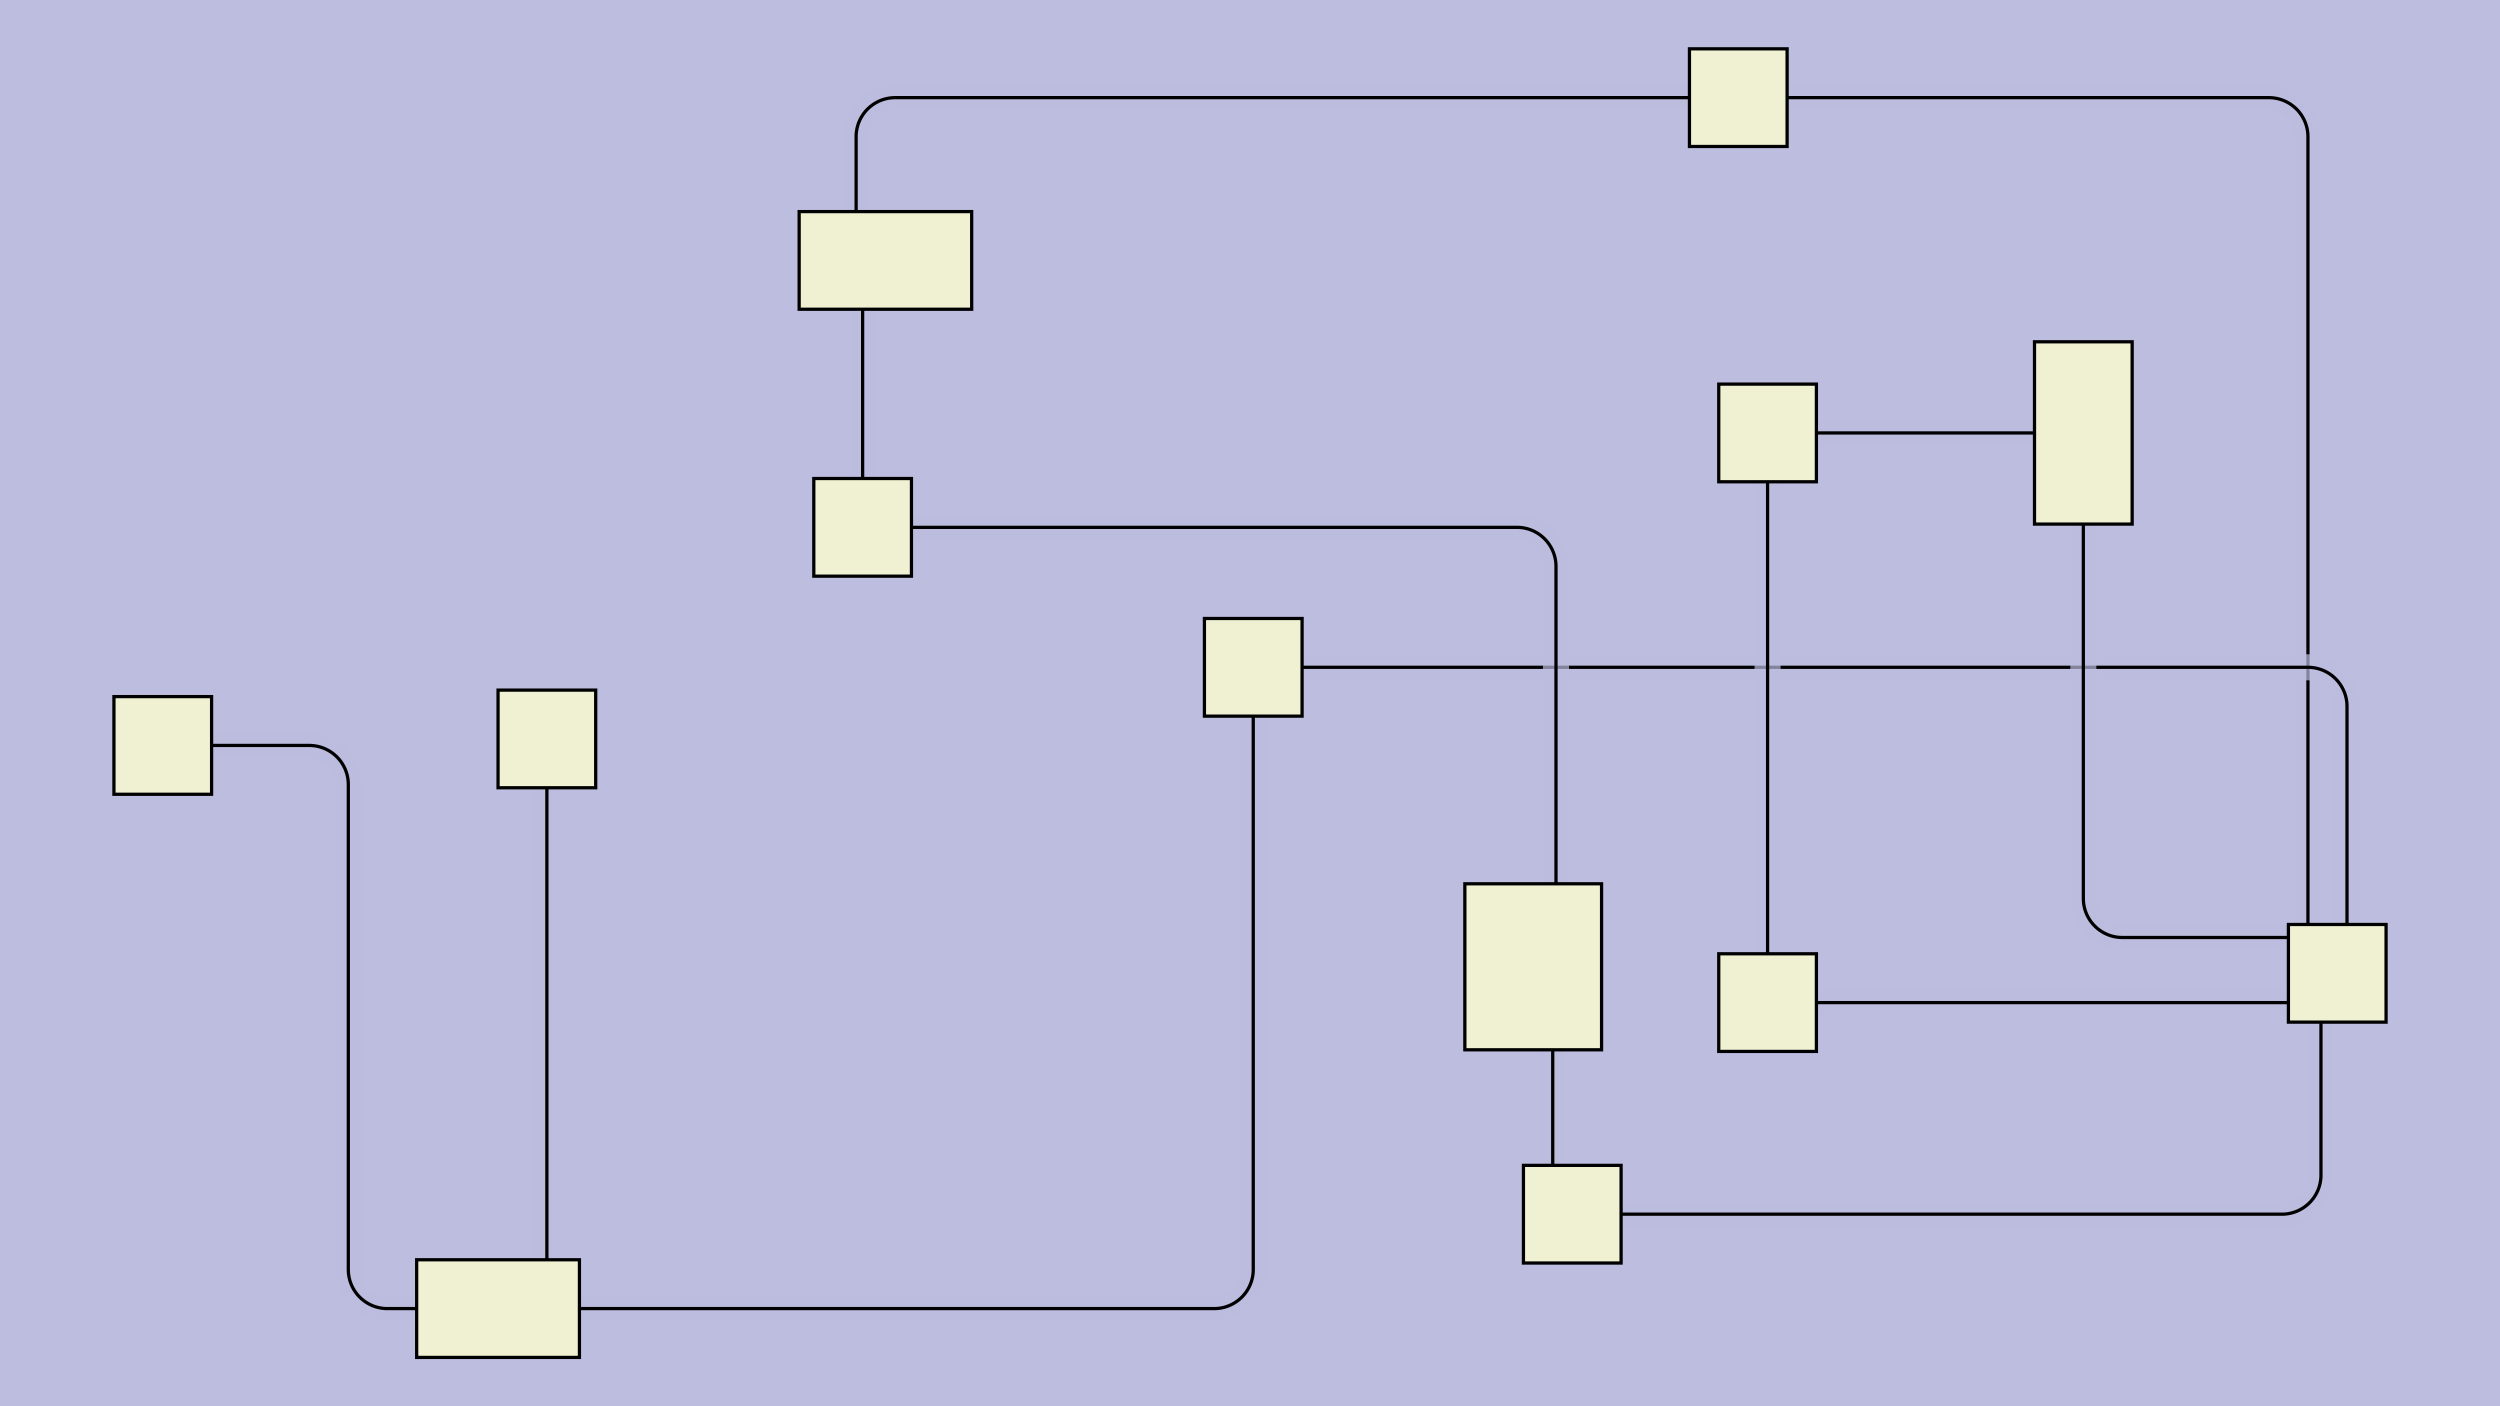 <svg id="SVGCanvas" width="480px" height="270px" xmlns="http://www.w3.org/2000/svg" xmlns:xlink="http://www.w3.org/1999/xlink" onmouseup="null" onmousemove="null">
<rect id="background" x="0" y="0" height="100%" width="100%" fill="#bdbddf" onmousedown="bgmousedown(evt)"></rect>
<g id="foreground" transform="translate(12.5,0),scale(0.625),translate(-9,-117)">
  <g id="edges"><g id="266"><path style="stroke:#bdbddf; stroke-width:8px; fill:none;" opacity="0.7" d="M 508,147 H 264 a 12,12 0 0,0 -12,12L 252,182"></path><g><path style="stroke:#ff0; stroke-width:8px; fill:none; " opacity="0" d="M 508,147 H 264 a 12,12 0 0,0 -12,12L 252,182"></path></g><path style="stroke:black; fill:none;" d="M 508,147 H 264 a 12,12 0 0,0 -12,12L 252,182"></path><g><g><path style="stroke:#0ff; stroke-width:8px; fill:none; " opacity="0" d="M 508,147 L 252,147" onmousedown="segmousedown(&quot;266&quot;,&quot;0&quot;,evt);" onmouseover="segmouseover(&quot;266&quot;,&quot;0&quot;,evt);" onmouseout="segmouseout(&quot;266&quot;,&quot;0&quot;,evt);" onclick="segclick(&quot;266&quot;,&quot;0&quot;,evt);"></path><path style="stroke:#0ff; stroke-width:8px; fill:none; " opacity="0" d="M 252,147 L 252,182" onmousedown="segmousedown(&quot;266&quot;,&quot;1&quot;,evt);" onmouseover="segmouseover(&quot;266&quot;,&quot;1&quot;,evt);" onmouseout="segmouseout(&quot;266&quot;,&quot;1&quot;,evt);" onclick="segclick(&quot;266&quot;,&quot;1&quot;,evt);"></path></g></g></g><g id="267"><path style="stroke:#bdbddf; stroke-width:8px; fill:none;" opacity="0.7" d="M 254,212L 254,279"></path><g><path style="stroke:#ff0; stroke-width:8px; fill:none; " opacity="0" d="M 254,212L 254,279"></path></g><path style="stroke:black; fill:none;" d="M 254,212L 254,279"></path><g><g><path style="stroke:#0ff; stroke-width:8px; fill:none; " opacity="0" d="M 254,212 L 254,279" onmousedown="segmousedown(&quot;267&quot;,&quot;0&quot;,evt);" onmouseover="segmouseover(&quot;267&quot;,&quot;0&quot;,evt);" onmouseout="segmouseout(&quot;267&quot;,&quot;0&quot;,evt);" onclick="segclick(&quot;267&quot;,&quot;0&quot;,evt);"></path></g></g></g><g id="268"><path style="stroke:#bdbddf; stroke-width:8px; fill:none;" opacity="0.7" d="M 698,401 V 159 a 12,12 0 0,0 -12,-12L 538,147"></path><g><path style="stroke:#ff0; stroke-width:8px; fill:none; " opacity="0" d="M 698,401 V 159 a 12,12 0 0,0 -12,-12L 538,147"></path></g><path style="stroke:black; fill:none;" d="M 698,401 V 159 a 12,12 0 0,0 -12,-12L 538,147"></path><g><g><path style="stroke:#0ff; stroke-width:8px; fill:none; " opacity="0" d="M 698,401 L 698,147" onmousedown="segmousedown(&quot;268&quot;,&quot;0&quot;,evt);" onmouseover="segmouseover(&quot;268&quot;,&quot;0&quot;,evt);" onmouseout="segmouseout(&quot;268&quot;,&quot;0&quot;,evt);" onclick="segclick(&quot;268&quot;,&quot;0&quot;,evt);"></path><path style="stroke:#0ff; stroke-width:8px; fill:none; " opacity="0" d="M 698,147 L 538,147" onmousedown="segmousedown(&quot;268&quot;,&quot;1&quot;,evt);" onmouseover="segmouseover(&quot;268&quot;,&quot;1&quot;,evt);" onmouseout="segmouseout(&quot;268&quot;,&quot;1&quot;,evt);" onclick="segclick(&quot;268&quot;,&quot;1&quot;,evt);"></path></g></g></g><g id="269"><path style="stroke:#bdbddf; stroke-width:8px; fill:none;" opacity="0.7" d="M 710,401 V 334 a 12,12 0 0,0 -12,-12L 374,322"></path><g><path style="stroke:#ff0; stroke-width:8px; fill:none; " opacity="0" d="M 710,401 V 334 a 12,12 0 0,0 -12,-12L 374,322"></path></g><path style="stroke:black; fill:none;" d="M 710,401 V 334 a 12,12 0 0,0 -12,-12L 374,322"></path><g><g><path style="stroke:#0ff; stroke-width:8px; fill:none; " opacity="0" d="M 710,401 L 710,322" onmousedown="segmousedown(&quot;269&quot;,&quot;0&quot;,evt);" onmouseover="segmouseover(&quot;269&quot;,&quot;0&quot;,evt);" onmouseout="segmouseout(&quot;269&quot;,&quot;0&quot;,evt);" onclick="segclick(&quot;269&quot;,&quot;0&quot;,evt);"></path><path style="stroke:#0ff; stroke-width:8px; fill:none; " opacity="0" d="M 710,322 L 374,322" onmousedown="segmousedown(&quot;269&quot;,&quot;1&quot;,evt);" onmouseover="segmouseover(&quot;269&quot;,&quot;1&quot;,evt);" onmouseout="segmouseout(&quot;269&quot;,&quot;1&quot;,evt);" onclick="segclick(&quot;269&quot;,&quot;1&quot;,evt);"></path></g></g></g><g id="270"><path style="stroke:#bdbddf; stroke-width:8px; fill:none;" opacity="0.7" d="M 374,322 V 507 a 12,12 0 0,1 -12,12L 142,519"></path><g><path style="stroke:#ff0; stroke-width:8px; fill:none; " opacity="0" d="M 374,322 V 507 a 12,12 0 0,1 -12,12L 142,519"></path></g><path style="stroke:black; fill:none;" d="M 374,322 V 507 a 12,12 0 0,1 -12,12L 142,519"></path><g><g><path style="stroke:#0ff; stroke-width:8px; fill:none; " opacity="0" d="M 374,322 L 374,519" onmousedown="segmousedown(&quot;270&quot;,&quot;0&quot;,evt);" onmouseover="segmouseover(&quot;270&quot;,&quot;0&quot;,evt);" onmouseout="segmouseout(&quot;270&quot;,&quot;0&quot;,evt);" onclick="segclick(&quot;270&quot;,&quot;0&quot;,evt);"></path><path style="stroke:#0ff; stroke-width:8px; fill:none; " opacity="0" d="M 374,519 L 142,519" onmousedown="segmousedown(&quot;270&quot;,&quot;1&quot;,evt);" onmouseover="segmouseover(&quot;270&quot;,&quot;1&quot;,evt);" onmouseout="segmouseout(&quot;270&quot;,&quot;1&quot;,evt);" onclick="segclick(&quot;270&quot;,&quot;1&quot;,evt);"></path></g></g></g><g id="271"><path style="stroke:#bdbddf; stroke-width:8px; fill:none;" opacity="0.7" d="M 254,279 H 455 a 12,12 0 0,1 12,12L 467,414"></path><g><path style="stroke:#ff0; stroke-width:8px; fill:none; " opacity="0" d="M 254,279 H 455 a 12,12 0 0,1 12,12L 467,414"></path></g><path style="stroke:black; fill:none;" d="M 254,279 H 455 a 12,12 0 0,1 12,12L 467,414"></path><g><g><path style="stroke:#0ff; stroke-width:8px; fill:none; " opacity="0" d="M 254,279 L 467,279" onmousedown="segmousedown(&quot;271&quot;,&quot;0&quot;,evt);" onmouseover="segmouseover(&quot;271&quot;,&quot;0&quot;,evt);" onmouseout="segmouseout(&quot;271&quot;,&quot;0&quot;,evt);" onclick="segclick(&quot;271&quot;,&quot;0&quot;,evt);"></path><path style="stroke:#0ff; stroke-width:8px; fill:none; " opacity="0" d="M 467,279 L 467,414" onmousedown="segmousedown(&quot;271&quot;,&quot;1&quot;,evt);" onmouseover="segmouseover(&quot;271&quot;,&quot;1&quot;,evt);" onmouseout="segmouseout(&quot;271&quot;,&quot;1&quot;,evt);" onclick="segclick(&quot;271&quot;,&quot;1&quot;,evt);"></path></g></g></g><g id="272"><path style="stroke:#bdbddf; stroke-width:8px; fill:none;" opacity="0.7" d="M 466,414L 466,475"></path><g><path style="stroke:#ff0; stroke-width:8px; fill:none; " opacity="0" d="M 466,414L 466,475"></path></g><path style="stroke:black; fill:none;" d="M 466,414L 466,475"></path><g><g><path style="stroke:#0ff; stroke-width:8px; fill:none; " opacity="0" d="M 466,414 L 466,475" onmousedown="segmousedown(&quot;272&quot;,&quot;0&quot;,evt);" onmouseover="segmouseover(&quot;272&quot;,&quot;0&quot;,evt);" onmouseout="segmouseout(&quot;272&quot;,&quot;0&quot;,evt);" onclick="segclick(&quot;272&quot;,&quot;0&quot;,evt);"></path></g></g></g><g id="273"><path style="stroke:#bdbddf; stroke-width:8px; fill:none;" opacity="0.7" d="M 487,490 H 690 a 12,12 0 0,0 12,-12L 702,431"></path><g><path style="stroke:#ff0; stroke-width:8px; fill:none; " opacity="0" d="M 487,490 H 690 a 12,12 0 0,0 12,-12L 702,431"></path></g><path style="stroke:black; fill:none;" d="M 487,490 H 690 a 12,12 0 0,0 12,-12L 702,431"></path><g><g><path style="stroke:#0ff; stroke-width:8px; fill:none; " opacity="0" d="M 487,490 L 702,490" onmousedown="segmousedown(&quot;273&quot;,&quot;0&quot;,evt);" onmouseover="segmouseover(&quot;273&quot;,&quot;0&quot;,evt);" onmouseout="segmouseout(&quot;273&quot;,&quot;0&quot;,evt);" onclick="segclick(&quot;273&quot;,&quot;0&quot;,evt);"></path><path style="stroke:#0ff; stroke-width:8px; fill:none; " opacity="0" d="M 702,490 L 702,431" onmousedown="segmousedown(&quot;273&quot;,&quot;1&quot;,evt);" onmouseover="segmouseover(&quot;273&quot;,&quot;1&quot;,evt);" onmouseout="segmouseout(&quot;273&quot;,&quot;1&quot;,evt);" onclick="segclick(&quot;273&quot;,&quot;1&quot;,evt);"></path></g></g></g><g id="274"><path style="stroke:#bdbddf; stroke-width:8px; fill:none;" opacity="0.7" d="M 157,519L 157,359"></path><g><path style="stroke:#ff0; stroke-width:8px; fill:none; " opacity="0" d="M 157,519L 157,359"></path></g><path style="stroke:black; fill:none;" d="M 157,519L 157,359"></path><g><g><path style="stroke:#0ff; stroke-width:8px; fill:none; " opacity="0" d="M 157,519 L 157,359" onmousedown="segmousedown(&quot;274&quot;,&quot;0&quot;,evt);" onmouseover="segmouseover(&quot;274&quot;,&quot;0&quot;,evt);" onmouseout="segmouseout(&quot;274&quot;,&quot;0&quot;,evt);" onclick="segclick(&quot;274&quot;,&quot;0&quot;,evt);"></path></g></g></g><g id="275"><path style="stroke:#bdbddf; stroke-width:8px; fill:none;" opacity="0.7" d="M 142,519 H 108 a 12,12 0 0,1 -12,-12 V 358 a 12,12 0 0,0 -12,-12L 39,346"></path><g><path style="stroke:#ff0; stroke-width:8px; fill:none; " opacity="0" d="M 142,519 H 108 a 12,12 0 0,1 -12,-12 V 358 a 12,12 0 0,0 -12,-12L 39,346"></path></g><path style="stroke:black; fill:none;" d="M 142,519 H 108 a 12,12 0 0,1 -12,-12 V 358 a 12,12 0 0,0 -12,-12L 39,346"></path><g><g><path style="stroke:#0ff; stroke-width:8px; fill:none; " opacity="0" d="M 142,519 L 96,519" onmousedown="segmousedown(&quot;275&quot;,&quot;0&quot;,evt);" onmouseover="segmouseover(&quot;275&quot;,&quot;0&quot;,evt);" onmouseout="segmouseout(&quot;275&quot;,&quot;0&quot;,evt);" onclick="segclick(&quot;275&quot;,&quot;0&quot;,evt);"></path><path style="stroke:#0ff; stroke-width:8px; fill:none; " opacity="0" d="M 96,519 L 96,346" onmousedown="segmousedown(&quot;275&quot;,&quot;1&quot;,evt);" onmouseover="segmouseover(&quot;275&quot;,&quot;1&quot;,evt);" onmouseout="segmouseout(&quot;275&quot;,&quot;1&quot;,evt);" onclick="segclick(&quot;275&quot;,&quot;1&quot;,evt);"></path><path style="stroke:#0ff; stroke-width:8px; fill:none; " opacity="0" d="M 96,346 L 39,346" onmousedown="segmousedown(&quot;275&quot;,&quot;2&quot;,evt);" onmouseover="segmouseover(&quot;275&quot;,&quot;2&quot;,evt);" onmouseout="segmouseout(&quot;275&quot;,&quot;2&quot;,evt);" onclick="segclick(&quot;275&quot;,&quot;2&quot;,evt);"></path></g></g></g><g id="276"><path style="stroke:#bdbddf; stroke-width:8px; fill:none;" opacity="0.7" d="M 692,405 H 641 a 12,12 0 0,1 -12,-12L 629,278"></path><g><path style="stroke:#ff0; stroke-width:8px; fill:none; " opacity="0" d="M 692,405 H 641 a 12,12 0 0,1 -12,-12L 629,278"></path></g><path style="stroke:black; fill:none;" d="M 692,405 H 641 a 12,12 0 0,1 -12,-12L 629,278"></path><g><g><path style="stroke:#0ff; stroke-width:8px; fill:none; " opacity="0" d="M 692,405 L 629,405" onmousedown="segmousedown(&quot;276&quot;,&quot;0&quot;,evt);" onmouseover="segmouseover(&quot;276&quot;,&quot;0&quot;,evt);" onmouseout="segmouseout(&quot;276&quot;,&quot;0&quot;,evt);" onclick="segclick(&quot;276&quot;,&quot;0&quot;,evt);"></path><path style="stroke:#0ff; stroke-width:8px; fill:none; " opacity="0" d="M 629,405 L 629,278" onmousedown="segmousedown(&quot;276&quot;,&quot;1&quot;,evt);" onmouseover="segmouseover(&quot;276&quot;,&quot;1&quot;,evt);" onmouseout="segmouseout(&quot;276&quot;,&quot;1&quot;,evt);" onclick="segclick(&quot;276&quot;,&quot;1&quot;,evt);"></path></g></g></g><g id="277"><path style="stroke:#bdbddf; stroke-width:8px; fill:none;" opacity="0.7" d="M 614,250L 532,250"></path><g><path style="stroke:#ff0; stroke-width:8px; fill:none; " opacity="0" d="M 614,250L 532,250"></path></g><path style="stroke:black; fill:none;" d="M 614,250L 532,250"></path><g><g><path style="stroke:#0ff; stroke-width:8px; fill:none; " opacity="0" d="M 614,250 L 532,250" onmousedown="segmousedown(&quot;277&quot;,&quot;0&quot;,evt);" onmouseover="segmouseover(&quot;277&quot;,&quot;0&quot;,evt);" onmouseout="segmouseout(&quot;277&quot;,&quot;0&quot;,evt);" onclick="segclick(&quot;277&quot;,&quot;0&quot;,evt);"></path></g></g></g><g id="278"><path style="stroke:#bdbddf; stroke-width:8px; fill:none;" opacity="0.7" d="M 532,250L 532,410"></path><g><path style="stroke:#ff0; stroke-width:8px; fill:none; " opacity="0" d="M 532,250L 532,410"></path></g><path style="stroke:black; fill:none;" d="M 532,250L 532,410"></path><g><g><path style="stroke:#0ff; stroke-width:8px; fill:none; " opacity="0" d="M 532,250 L 532,410" onmousedown="segmousedown(&quot;278&quot;,&quot;0&quot;,evt);" onmouseover="segmouseover(&quot;278&quot;,&quot;0&quot;,evt);" onmouseout="segmouseout(&quot;278&quot;,&quot;0&quot;,evt);" onclick="segclick(&quot;278&quot;,&quot;0&quot;,evt);"></path></g></g></g><g id="279"><path style="stroke:#bdbddf; stroke-width:8px; fill:none;" opacity="0.7" d="M 547,425L 692,425"></path><g><path style="stroke:#ff0; stroke-width:8px; fill:none; " opacity="0" d="M 547,425L 692,425"></path></g><path style="stroke:black; fill:none;" d="M 547,425L 692,425"></path><g><g><path style="stroke:#0ff; stroke-width:8px; fill:none; " opacity="0" d="M 547,425 L 692,425" onmousedown="segmousedown(&quot;279&quot;,&quot;0&quot;,evt);" onmouseover="segmouseover(&quot;279&quot;,&quot;0&quot;,evt);" onmouseout="segmouseout(&quot;279&quot;,&quot;0&quot;,evt);" onclick="segclick(&quot;279&quot;,&quot;0&quot;,evt);"></path></g></g></g></g>
  <g id="nodes"><g id="253" onmousedown="nodemousedown(253,evt);" onmouseover="nodemouseover(253,evt);" onmouseout="nodemouseout(253,evt);" transform="translate(523 147)"><rect x="-21" y="-21" width="42" height="42" fill="#0ff" style="stroke:none; opacity:0.75;" display="none"></rect><rect x="-15" y="-15" width="30" height="30" fill="#f0f0d2" style="stroke:black; opacity:1;"></rect></g><g id="255" onmousedown="nodemousedown(255,evt);" onmouseover="nodemouseover(255,evt);" onmouseout="nodemouseout(255,evt);" transform="translate(254 279)"><rect x="-21" y="-21" width="42" height="42" fill="#0ff" style="stroke:none; opacity:0.75;" display="none"></rect><rect x="-15" y="-15" width="30" height="30" fill="#f0f0d2" style="stroke:black; opacity:1;"></rect></g><g id="256" onmousedown="nodemousedown(256,evt);" onmouseover="nodemouseover(256,evt);" onmouseout="nodemouseout(256,evt);" transform="translate(460 414)"><rect x="-27" y="-31.5" width="54" height="63" fill="#0ff" style="stroke:none; opacity:0.75;" display="none"></rect><rect x="-21" y="-25.5" width="42" height="51" fill="#f0f0d2" style="stroke:black; opacity:1;"></rect></g><g id="259" onmousedown="nodemousedown(259,evt);" onmouseover="nodemouseover(259,evt);" onmouseout="nodemouseout(259,evt);" transform="translate(374 322)"><rect x="-21" y="-21" width="42" height="42" fill="#0ff" style="stroke:none; opacity:0.75;" display="none"></rect><rect x="-15" y="-15" width="30" height="30" fill="#f0f0d2" style="stroke:black; opacity:1;"></rect></g><g id="261" onmousedown="nodemousedown(261,evt);" onmouseover="nodemouseover(261,evt);" onmouseout="nodemouseout(261,evt);" transform="translate(142 519)"><rect x="-31" y="-21" width="62" height="42" fill="#0ff" style="stroke:none; opacity:0.75;" display="none"></rect><rect x="-25" y="-15" width="50" height="30" fill="#f0f0d2" style="stroke:black; opacity:1;"></rect></g><g id="262" onmousedown="nodemousedown(262,evt);" onmouseover="nodemouseover(262,evt);" onmouseout="nodemouseout(262,evt);" transform="translate(39 346)"><rect x="-21" y="-21" width="42" height="42" fill="#0ff" style="stroke:none; opacity:0.75;" display="none"></rect><rect x="-15" y="-15" width="30" height="30" fill="#f0f0d2" style="stroke:black; opacity:1;"></rect></g><g id="264" onmousedown="nodemousedown(264,evt);" onmouseover="nodemouseover(264,evt);" onmouseout="nodemouseout(264,evt);" transform="translate(532 250)"><rect x="-21" y="-21" width="42" height="42" fill="#0ff" style="stroke:none; opacity:0.75;" display="none"></rect><rect x="-15" y="-15" width="30" height="30" fill="#f0f0d2" style="stroke:black; opacity:1;"></rect></g><g id="260" onmousedown="nodemousedown(260,evt);" onmouseover="nodemouseover(260,evt);" onmouseout="nodemouseout(260,evt);" transform="translate(157,344)"><rect x="-21" y="-21" width="42" height="42" fill="#0ff" style="stroke:none; opacity:0.75;" display="none"></rect><rect x="-15" y="-15" width="30" height="30" fill="#f0f0d2" style="stroke:black; opacity:1;"></rect></g><g id="257" onmousedown="nodemousedown(257,evt);" onmouseover="nodemouseover(257,evt);" onmouseout="nodemouseout(257,evt);" transform="translate(472,490)"><rect x="-21" y="-21" width="42" height="42" fill="#0ff" style="stroke:none; opacity:0.75;" display="none"></rect><rect x="-15" y="-15" width="30" height="30" fill="#f0f0d2" style="stroke:black; opacity:1;"></rect></g><g id="265" onmousedown="nodemousedown(265,evt);" onmouseover="nodemouseover(265,evt);" onmouseout="nodemouseout(265,evt);" transform="translate(532,425)"><rect x="-21" y="-21" width="42" height="42" fill="#0ff" style="stroke:none; opacity:0.75;" display="none"></rect><rect x="-15" y="-15" width="30" height="30" fill="#f0f0d2" style="stroke:black; opacity:1;"></rect></g><g id="254" onmousedown="nodemousedown(254,evt);" onmouseover="nodemouseover(254,evt);" onmouseout="nodemouseout(254,evt);" transform="translate(261,197)"><rect x="-32.5" y="-21" width="65" height="42" fill="#0ff" style="stroke:none; opacity:0.75;" display="none"></rect><rect x="-26.5" y="-15" width="53" height="30" fill="#f0f0d2" style="stroke:black; opacity:1;"></rect></g><g id="258" onmousedown="nodemousedown(258,evt);" onmouseover="nodemouseover(258,evt);" onmouseout="nodemouseout(258,evt);" transform="translate(707,416)"><rect x="-21" y="-21" width="42" height="42" fill="#0ff" style="stroke:none; opacity:0.75;" display="none"></rect><rect x="-15" y="-15" width="30" height="30" fill="#f0f0d2" style="stroke:black; opacity:1;"></rect></g><g id="263" onmousedown="nodemousedown(263,evt);" onmouseover="nodemouseover(263,evt);" onmouseout="nodemouseout(263,evt);" transform="translate(629,250)"><rect x="-21" y="-34" width="42" height="68" fill="#0ff" style="stroke:none; opacity:0.75;" display="none"></rect><rect x="-15" y="-28" width="30" height="56" fill="#f0f0d2" style="stroke:black; opacity:1;"></rect></g></g>
  <g id="BPs"><g onmousedown="bpmousedown(282,evt);" onmouseover="bpmouseover(282,evt);" onmouseout="bpmouseout(282,evt);" transform="translate(252,147)" opacity="0"><ellipse cx="0" cy="0" rx="16" ry="16" fill="#0ff" style="stroke:none; opacity:0.75;" display="none"></ellipse><ellipse cx="0" cy="0" rx="6.064" ry="6.064" fill="#777" style="stroke:black;"></ellipse></g><g onmousedown="bpmousedown(289,evt);" onmouseover="bpmouseover(289,evt);" onmouseout="bpmouseout(289,evt);" transform="translate(698,147)" opacity="0"><ellipse cx="0" cy="0" rx="16" ry="16" fill="#0ff" style="stroke:none; opacity:0.75;" display="none"></ellipse><ellipse cx="0" cy="0" rx="6.064" ry="6.064" fill="#777" style="stroke:black;"></ellipse></g><g onmousedown="bpmousedown(292,evt);" onmouseover="bpmouseover(292,evt);" onmouseout="bpmouseout(292,evt);" transform="translate(710,322)" opacity="0"><ellipse cx="0" cy="0" rx="16" ry="16" fill="#0ff" style="stroke:none; opacity:0.75;" display="none"></ellipse><ellipse cx="0" cy="0" rx="6.064" ry="6.064" fill="#777" style="stroke:black;"></ellipse></g><g onmousedown="bpmousedown(295,evt);" onmouseover="bpmouseover(295,evt);" onmouseout="bpmouseout(295,evt);" transform="translate(374 519)" opacity="0"><ellipse cx="0" cy="0" rx="16" ry="16" fill="#0ff" style="stroke:none; opacity:0.75;" display="none"></ellipse><ellipse cx="0" cy="0" rx="10" ry="10" fill="#777" style="stroke:black;"></ellipse></g><g onmousedown="bpmousedown(298,evt);" onmouseover="bpmouseover(298,evt);" onmouseout="bpmouseout(298,evt);" transform="translate(467 279)" opacity="0"><ellipse cx="0" cy="0" rx="16" ry="16" fill="#0ff" style="stroke:none; opacity:0.75;" display="none"></ellipse><ellipse cx="0" cy="0" rx="10" ry="10" fill="#777" style="stroke:black;"></ellipse></g><g onmousedown="bpmousedown(305,evt);" onmouseover="bpmouseover(305,evt);" onmouseout="bpmouseout(305,evt);" transform="translate(702,490)" opacity="0"><ellipse cx="0" cy="0" rx="16" ry="16" fill="#0ff" style="stroke:none; opacity:0.75;" display="none"></ellipse><ellipse cx="0" cy="0" rx="6.064" ry="6.064" fill="#777" style="stroke:black;"></ellipse></g><g onmousedown="bpmousedown(311,evt);" onmouseover="bpmouseover(311,evt);" onmouseout="bpmouseout(311,evt);" transform="translate(96 519)" opacity="0"><ellipse cx="0" cy="0" rx="16" ry="16" fill="#0ff" style="stroke:none; opacity:0.75;" display="none"></ellipse><ellipse cx="0" cy="0" rx="10" ry="10" fill="#777" style="stroke:black;"></ellipse></g><g onmousedown="bpmousedown(312,evt);" onmouseover="bpmouseover(312,evt);" onmouseout="bpmouseout(312,evt);" transform="translate(96 346)" opacity="0"><ellipse cx="0" cy="0" rx="16" ry="16" fill="#0ff" style="stroke:none; opacity:0.75;" display="none"></ellipse><ellipse cx="0" cy="0" rx="6.064" ry="6.064" fill="#777" style="stroke:black;"></ellipse></g><g onmousedown="bpmousedown(315,evt);" onmouseover="bpmouseover(315,evt);" onmouseout="bpmouseout(315,evt);" transform="translate(629,405)" opacity="0"><ellipse cx="0" cy="0" rx="16" ry="16" fill="#0ff" style="stroke:none; opacity:0.75;" display="none"></ellipse><ellipse cx="0" cy="0" rx="6.064" ry="6.064" fill="#777" style="stroke:black;"></ellipse></g></g>
  <g id="ports"></g>
</g>
</svg>
